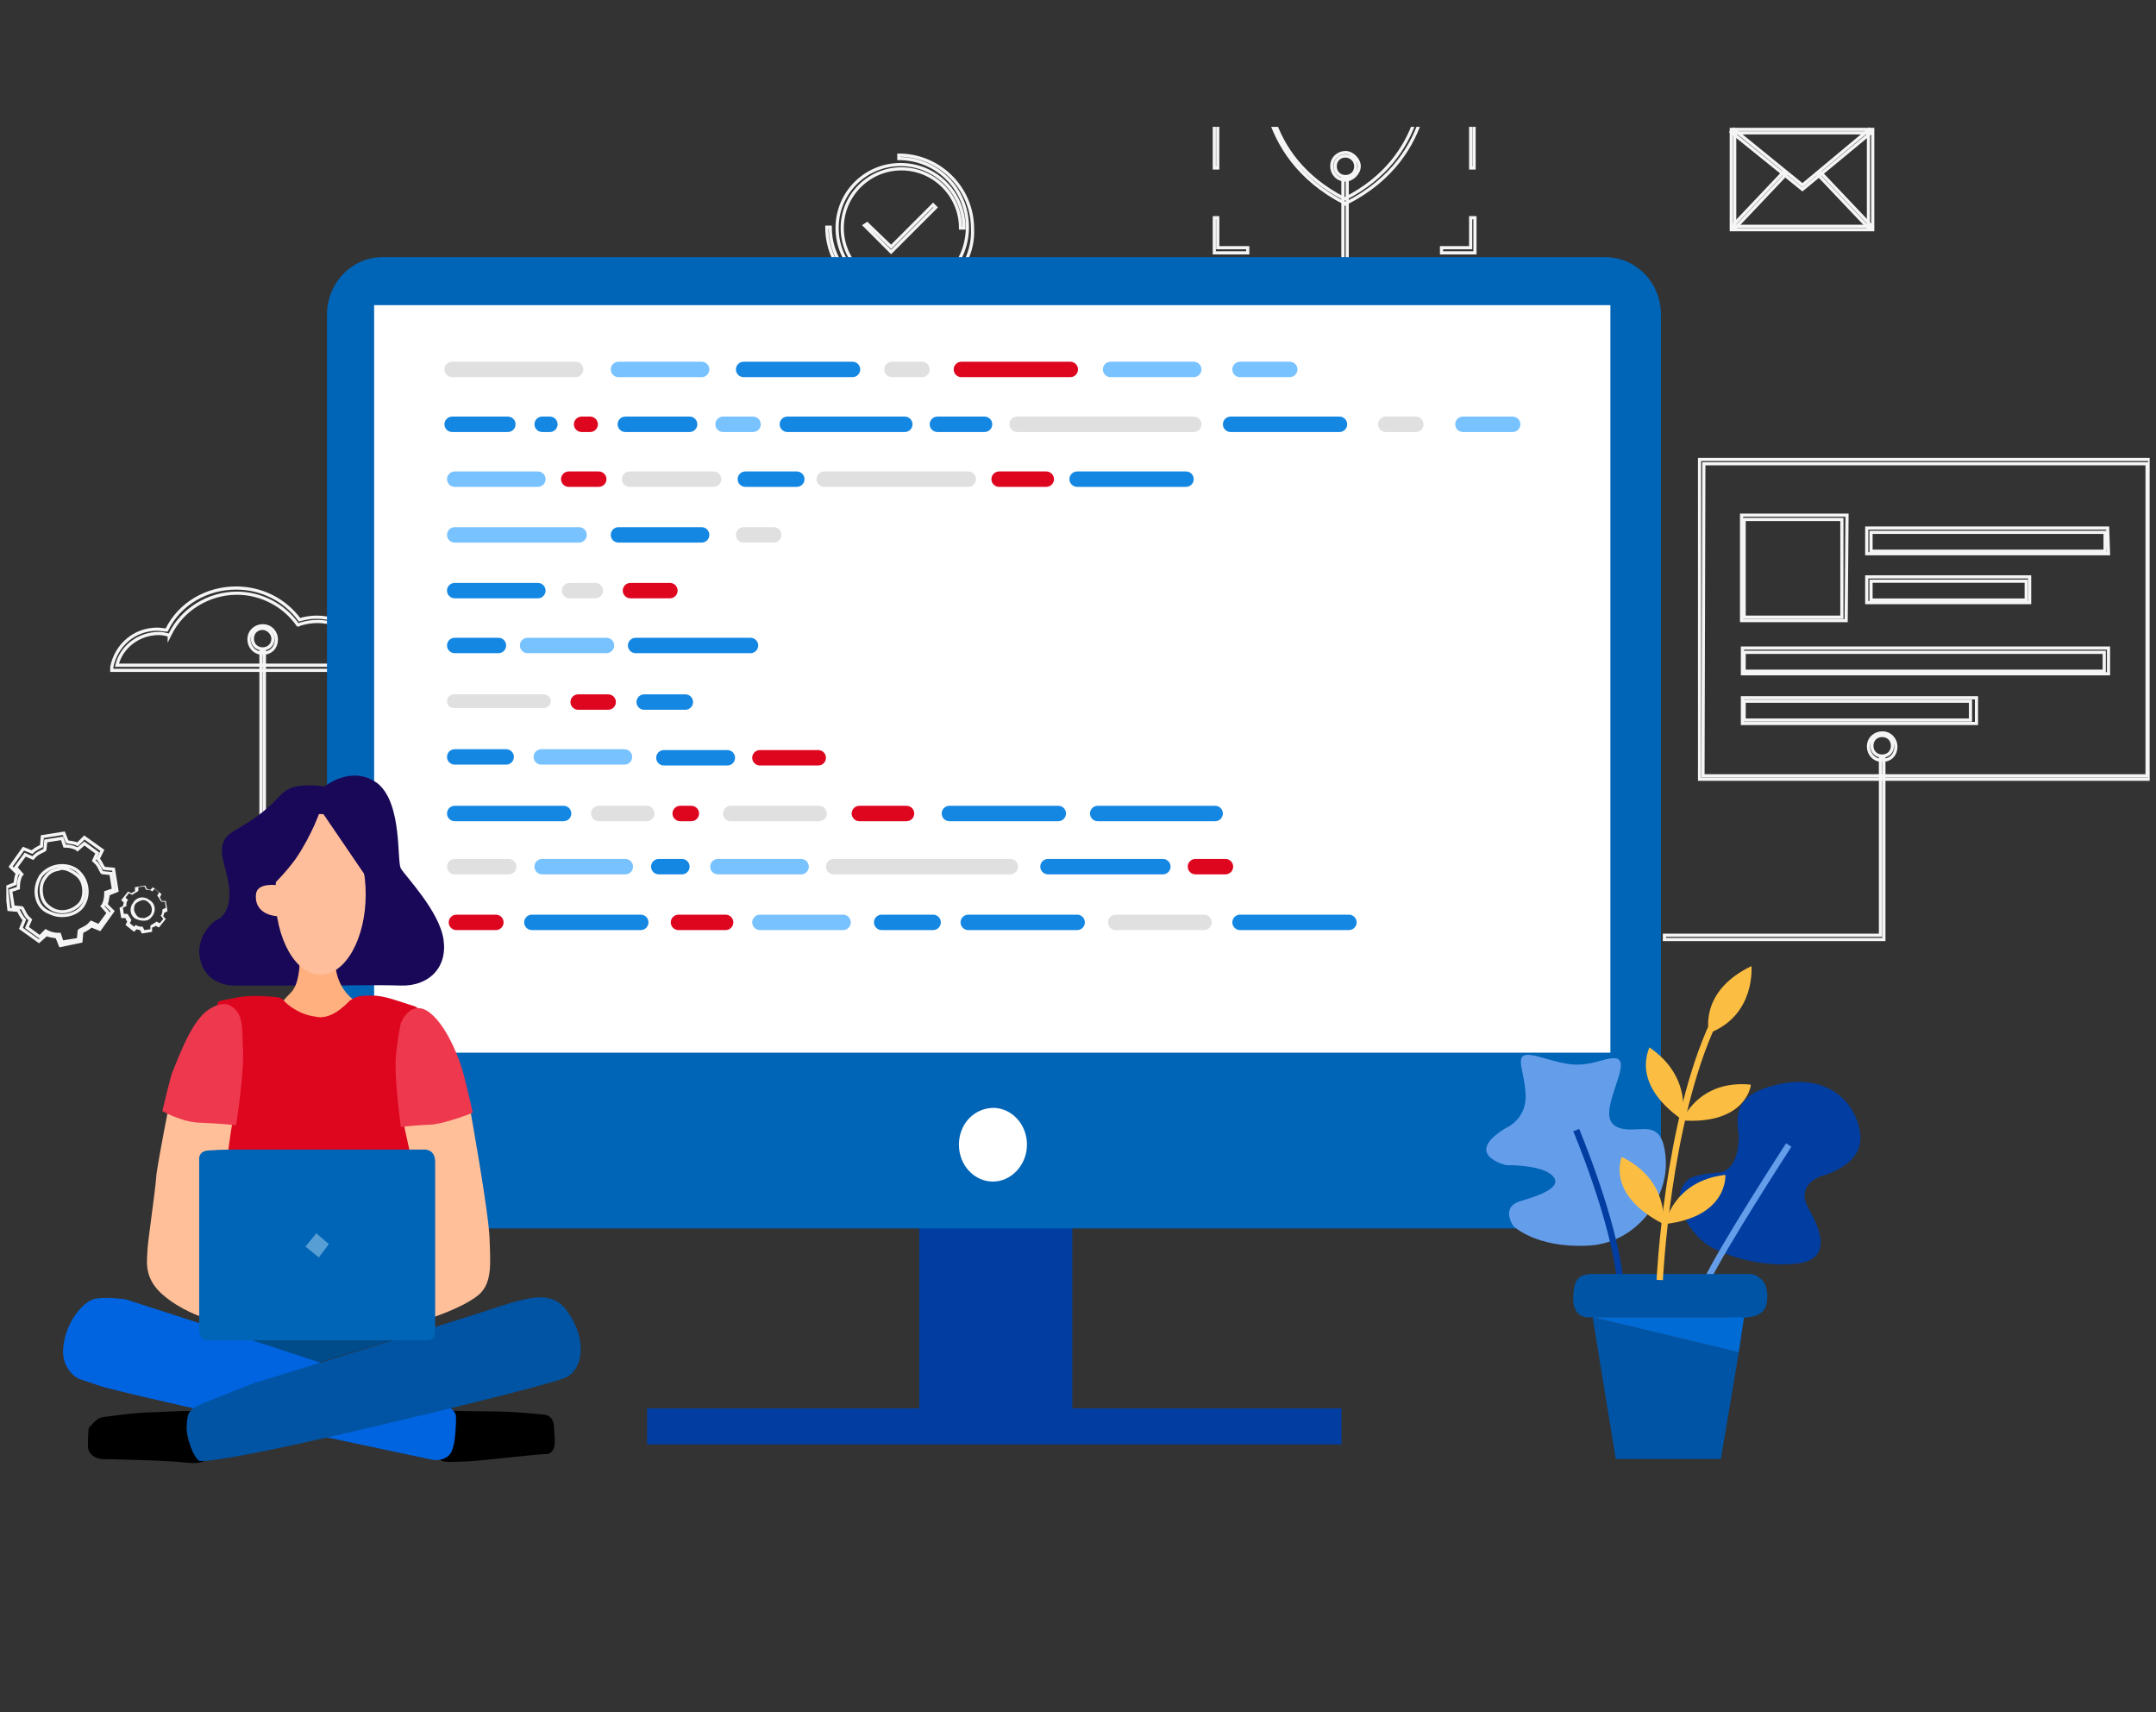 <svg width="340" height="270" viewBox="0 0 340 270" fill="none" xmlns="http://www.w3.org/2000/svg">
<rect x="0" y="0" width="340" height="270" fill="#333333" stroke="none"/>
<g clip-path="url(#clip0_1409_2651)">
<path d="M297.088 148.15H262.477V147.474H296.547V119.627H297.088V148.15Z" stroke="#F5F5F5" stroke-width="0.5" stroke-miterlimit="10"/>
<path d="M291.139 97.863H274.645V81.236H291.274L291.139 97.863ZM275.05 97.322H290.463V81.912H275.05V97.322Z" stroke="#F5F5F5" stroke-width="0.5" stroke-miterlimit="10"/>
<path d="M332.51 87.319H294.384V83.264H332.375L332.51 87.319ZM295.06 86.914H331.969V83.94H295.06V86.914Z" stroke="#F5F5F5" stroke-width="0.5" stroke-miterlimit="10"/>
<path d="M332.511 106.244H274.78V102.189H332.511V106.244ZM275.051 105.839H331.835V102.865H275.051V105.839Z" stroke="#F5F5F5" stroke-width="0.5" stroke-miterlimit="10"/>
<path d="M311.419 114.085H274.78V110.029H311.69V114.085H311.419ZM275.051 113.544H310.743V110.57H275.051V113.544Z" stroke="#F5F5F5" stroke-width="0.5" stroke-miterlimit="10"/>
<path d="M320.072 95.024H294.384V90.969H320.072V95.024ZM295.06 94.619H319.531V91.645H295.06V94.619Z" stroke="#F5F5F5" stroke-width="0.5" stroke-miterlimit="10"/>
<path d="M339 122.871H268.02V72.45H339V122.871ZM268.56 122.33H338.594V73.125H268.696L268.56 122.33Z" stroke="#F5F5F5" stroke-width="0.5" stroke-miterlimit="10"/>
<path d="M296.818 119.897C295.466 119.897 294.654 118.816 294.654 117.734C294.654 116.383 295.736 115.572 296.818 115.572C298.17 115.572 298.981 116.653 298.981 117.734C298.981 118.951 298.17 119.897 296.818 119.897ZM296.818 115.977C295.871 115.977 295.195 116.653 295.195 117.599C295.195 118.545 295.871 119.221 296.818 119.221C297.764 119.221 298.44 118.545 298.44 117.599C298.44 116.653 297.764 115.977 296.818 115.977Z" stroke="#F5F5F5" stroke-width="0.5" stroke-miterlimit="10"/>
<path d="M59.136 105.703H17.63V105.163C18.306 101.783 21.145 99.215 24.796 99.215C25.336 99.215 25.877 99.35 26.283 99.35C28.311 95.159 32.637 92.726 37.234 92.726C41.29 92.726 44.94 94.619 47.239 97.728C48.185 97.458 48.996 97.322 49.943 97.322C54.404 97.322 58.325 100.567 58.866 105.028L59.136 105.703ZM18.441 104.892H58.46C57.784 100.972 54.134 97.998 50.078 97.998C49.132 97.998 48.32 98.133 47.374 98.404L47.103 98.539H46.968C44.805 95.43 41.155 93.537 37.369 93.537C32.907 93.537 28.716 96.106 26.823 100.026L26.688 100.296V100.161C26.148 100.026 25.607 99.891 25.066 99.891C21.821 99.891 19.117 102.054 18.441 104.892Z" stroke="#F5F5F5" stroke-width="0.5" stroke-miterlimit="10"/>
<path d="M212.182 32.166L212.047 32.031C197.31 24.461 199.203 9.997 199.203 9.862L199.338 9.591H199.609C208.937 9.591 211.912 6.617 211.912 6.617L212.182 6.347L212.453 6.617C212.453 6.617 215.427 9.591 224.756 9.591H225.026L225.161 9.862C225.161 9.997 227.054 24.596 212.317 32.031L212.182 32.166ZM199.744 10.132C199.609 12.024 198.797 24.596 212.047 31.355C225.161 24.731 224.485 12.024 224.35 10.132C216.238 9.997 212.858 7.969 212.047 7.158C211.236 7.834 207.991 10.132 199.744 10.132Z" stroke="#F5F5F5" stroke-width="0.5" stroke-miterlimit="10"/>
<path d="M86.717 136.254H41.154V102.729H41.695V135.578H86.717V136.254Z" stroke="#F5F5F5" stroke-width="0.5" stroke-miterlimit="10"/>
<path d="M179.194 101.378H178.518V57.174H211.777V28.111H212.453V57.85H179.194V101.378Z" stroke="#F5F5F5" stroke-width="0.5" stroke-miterlimit="10"/>
<path d="M232.598 39.871H227.325V39.06H231.922V34.329H232.598V39.871Z" stroke="#F5F5F5" stroke-width="0.5" stroke-miterlimit="10"/>
<path d="M196.77 39.871H191.497V34.329H192.038V39.06H196.77V39.871Z" stroke="#F5F5F5" stroke-width="0.5" stroke-miterlimit="10"/>
<path d="M232.463 11.889H231.922V26.489H232.463V11.889Z" stroke="#F5F5F5" stroke-width="0.5" stroke-miterlimit="10"/>
<path d="M192.038 11.889H191.497V26.489H192.038V11.889Z" stroke="#F5F5F5" stroke-width="0.5" stroke-miterlimit="10"/>
<path d="M41.425 103C40.073 103 39.262 101.918 39.262 100.837C39.262 99.485 40.343 98.674 41.425 98.674C42.777 98.674 43.588 99.756 43.588 100.837C43.588 102.054 42.777 103 41.425 103ZM41.425 99.08C40.478 99.08 39.803 99.756 39.803 100.702C39.803 101.648 40.478 102.324 41.425 102.324C42.371 102.324 43.047 101.648 43.047 100.702C43.047 99.891 42.236 99.08 41.425 99.08Z" stroke="#F5F5F5" stroke-width="0.5" stroke-miterlimit="10"/>
<path d="M212.183 28.381C210.831 28.381 210.02 27.3 210.02 26.218C210.02 24.866 211.101 24.055 212.183 24.055C213.264 24.055 214.346 25.137 214.346 26.218C214.346 27.3 213.264 28.381 212.183 28.381ZM212.183 24.596C211.236 24.596 210.56 25.272 210.56 26.218C210.56 27.165 211.236 27.84 212.183 27.84C213.129 27.84 213.805 27.165 213.805 26.218C213.805 25.272 212.994 24.596 212.183 24.596Z" stroke="#F5F5F5" stroke-width="0.5" stroke-miterlimit="10"/>
<path d="M295.33 36.221H273.022V20.405H295.33V36.221ZM273.563 35.681H294.654V20.946H273.563V35.681Z" stroke="#F5F5F5" stroke-width="0.5" stroke-miterlimit="10"/>
<path d="M284.244 29.868L273.022 20.811L273.428 20.405L284.244 29.192L294.79 20.405L295.195 20.811L284.244 29.868Z" stroke="#F5F5F5" stroke-width="0.5" stroke-miterlimit="10"/>
<path d="M287.139 27.225L286.747 27.598L294.842 36.13L295.234 35.758L287.139 27.225Z" stroke="#F5F5F5" stroke-width="0.5" stroke-miterlimit="9.999"/>
<path d="M281.252 27.14L273.16 35.676L273.553 36.048L281.644 27.512L281.252 27.14Z" stroke="#F5F5F5" stroke-width="0.5" stroke-miterlimit="10"/>
<path d="M22.362 147.203L22.091 146.663C21.821 146.663 21.686 146.528 21.551 146.528L21.145 146.933L19.793 145.852L20.064 145.311C19.928 145.176 19.793 144.905 19.793 144.77H19.117L18.847 143.148L19.387 142.878C19.387 142.607 19.523 142.472 19.523 142.337L19.117 141.931L20.199 140.58L20.739 140.85C20.875 140.715 21.145 140.58 21.28 140.58V139.904L22.903 139.633L23.173 140.174C23.444 140.174 23.579 140.309 23.714 140.309L24.119 139.904L25.471 140.985L25.201 141.526C25.336 141.661 25.471 141.931 25.471 142.067H26.148L26.418 143.689L25.877 143.959C25.877 144.23 25.742 144.365 25.742 144.5L26.148 144.905L25.066 146.257L24.525 145.987C24.39 146.122 24.119 146.257 23.984 146.257V146.933L22.362 147.203ZM21.416 145.852C21.821 146.122 22.091 146.122 22.362 146.122H22.497L22.767 146.663L23.714 146.528V145.987L23.849 145.852C24.119 145.716 24.255 145.581 24.525 145.446L24.66 145.311L25.201 145.581L25.742 144.905L25.336 144.365L25.471 144.23C25.607 143.959 25.607 143.689 25.607 143.554V143.418L26.148 143.148L26.012 142.202H25.471L25.336 142.067C25.201 141.796 25.066 141.661 24.931 141.391L24.796 141.256L25.066 140.715L24.39 140.174L23.984 140.58L23.849 140.444C23.579 140.309 23.308 140.309 23.173 140.309H23.038L22.767 139.769L21.821 139.904V140.444L21.686 140.58C21.416 140.715 21.28 140.85 21.01 140.985L20.875 141.12L20.334 140.85L19.793 141.526L20.199 141.931L20.064 142.067C19.928 142.337 19.928 142.607 19.928 142.743V142.878L19.387 143.148L19.523 144.094H20.064L20.199 144.23C20.334 144.5 20.469 144.635 20.604 144.905L20.739 145.041L20.469 145.581L21.145 146.122L21.416 145.852ZM22.497 145.176C22.091 145.176 21.821 145.041 21.416 144.905C20.469 144.365 20.334 143.148 21.01 142.337C21.551 141.391 22.767 141.256 23.579 141.931C24.525 142.472 24.66 143.689 23.984 144.5C23.714 144.905 23.308 145.176 22.767 145.176C22.903 145.176 22.632 145.176 22.497 145.176ZM22.632 141.931C22.227 141.931 21.686 142.202 21.416 142.472C21.145 142.743 21.145 143.148 21.145 143.554C21.28 143.959 21.416 144.23 21.686 144.5C21.956 144.77 22.362 144.77 22.767 144.77C23.173 144.635 23.444 144.5 23.714 144.23C24.119 143.689 23.984 142.743 23.444 142.337C23.173 142.067 22.903 141.931 22.632 141.931Z" fill="#F5F5F5"/>
<path d="M9.518 149.096L8.977 147.744C8.436 147.609 7.76 147.609 7.354 147.339L6.138 148.42L3.298 146.392L3.839 145.041C3.434 144.635 3.163 144.094 2.893 143.554L1.406 143.418L1 139.904L2.352 139.363C2.487 138.822 2.487 138.146 2.758 137.741L1.676 136.659L3.704 133.821L5.056 134.361C5.462 133.956 6.002 133.686 6.543 133.415L6.678 131.928L10.058 131.388L10.599 132.739C11.14 132.874 11.816 132.874 12.222 133.145L13.303 132.063L16.142 134.091L15.466 135.443C15.872 135.848 16.007 136.389 16.413 136.93L17.9 137.065L18.441 140.444L17.089 140.985C16.954 141.526 16.954 142.202 16.683 142.607L17.765 143.689L15.737 146.528L14.385 145.987C13.979 146.392 13.438 146.663 12.898 146.933L12.762 148.42L9.518 149.096ZM7.219 146.798C7.895 147.203 8.571 147.339 9.112 147.339H9.382L9.788 148.555L12.357 148.15L12.492 146.798L12.627 146.663C13.168 146.392 13.844 146.122 14.25 145.581L14.385 145.446L15.602 145.987L17.089 143.959L16.142 142.878L16.278 142.743C16.548 142.202 16.683 141.526 16.683 140.985V140.715L17.9 140.309L17.494 137.741L16.142 137.606L16.007 137.471C15.737 136.93 15.466 136.254 14.926 135.848L14.79 135.713L15.331 134.497L13.303 133.01L12.222 133.956L12.086 133.821C11.546 133.55 10.87 133.415 10.329 133.415H10.194L9.788 132.199L7.219 132.604L7.084 133.956L6.949 134.091C6.408 134.361 5.732 134.632 5.326 135.173L5.191 135.308L3.974 134.767L2.487 136.795L3.434 137.876L3.298 138.011C3.028 138.552 2.893 139.228 2.893 139.769V140.039L1.676 140.444L2.082 143.013L3.434 143.148L3.569 143.283C3.839 143.824 4.11 144.5 4.65 144.905L4.786 145.041L4.245 146.257L6.273 147.744L7.219 146.798ZM9.788 144.365C8.842 144.365 8.166 144.094 7.354 143.689C6.408 143.148 5.867 142.202 5.732 141.12C5.597 140.039 5.867 139.093 6.408 138.146C7.76 136.389 10.329 135.984 12.086 137.2C13.844 138.552 14.25 141.12 13.033 142.878C12.357 143.824 11.14 144.365 9.788 144.365ZM9.788 136.93C9.653 136.93 9.382 136.93 9.247 137.065C8.301 137.2 7.625 137.606 7.084 138.417C6.543 139.093 6.408 140.039 6.543 140.985C6.678 141.931 7.084 142.607 7.895 143.148C9.382 144.23 11.41 143.824 12.627 142.472C13.168 141.796 13.303 140.85 13.168 139.904C13.033 138.958 12.627 138.282 11.816 137.741C11.275 137.335 10.464 136.93 9.788 136.93Z" stroke="#F5F5F5" stroke-width="0.5" stroke-miterlimit="10"/>
<path d="M142.014 47.441C135.66 47.441 130.387 42.304 130.387 35.816H130.928C130.928 41.899 135.795 46.63 141.744 46.63C147.692 46.63 152.56 41.764 152.56 35.816C152.56 29.733 147.692 25.002 141.744 25.002V24.461C148.098 24.461 153.371 29.598 153.371 36.086C153.641 42.304 148.368 47.441 142.014 47.441ZM142.014 45.954C136.471 45.954 132.009 41.493 132.009 35.951C132.009 30.409 136.471 25.948 142.014 25.948C147.557 25.948 152.019 30.409 152.019 35.951H151.478C151.478 30.814 147.287 26.624 142.149 26.624C137.012 26.624 132.82 30.814 132.82 35.951C132.82 41.088 137.012 45.278 142.149 45.278L142.014 45.954Z" stroke="#F5F5F5" stroke-width="0.5" stroke-miterlimit="10"/>
<path d="M140.526 39.736L136.335 35.546L136.741 35.275L140.526 38.925L147.151 32.301L147.557 32.707L140.526 39.736Z" stroke="#F5F5F5" stroke-width="0.5" stroke-miterlimit="10"/>
<path d="M240.034 118.41C240.034 118.41 243.954 117.464 245.982 118.275L246.253 118.546C246.253 118.546 246.929 119.762 244.495 119.897C241.926 119.897 238.276 120.168 240.034 118.41Z" fill="#0064B7"/>
<path d="M169.106 156.81H144.963V222.085H169.106V156.81Z" fill="#023EA1"/>
<path d="M60.352 193.705H253.148C258.015 193.705 261.936 189.65 261.936 184.648V49.604C261.936 44.603 258.015 40.547 253.148 40.547H60.352C55.485 40.547 51.565 44.603 51.565 49.604V184.783C51.7 189.65 55.62 193.705 60.352 193.705Z" fill="#0064B7"/>
<path d="M253.958 48.117H59V165.993H253.958V48.117Z" fill="white"/>
<path d="M151.222 180.505C151.222 183.747 153.641 186.318 156.587 186.318C159.532 186.318 161.952 183.635 161.952 180.505C161.952 177.264 159.532 174.693 156.587 174.693C153.431 174.805 151.222 177.376 151.222 180.505Z" fill="white"/>
<path d="M211.554 222.085H102.042V227.762H211.554V222.085Z" fill="#023EA1"/>
<path d="M90.773 57.039H71.303C70.632 57.039 70.087 57.584 70.087 58.256C70.087 58.928 70.632 59.472 71.303 59.472H90.773C91.445 59.472 91.989 58.928 91.989 58.256C91.989 57.584 91.445 57.039 90.773 57.039Z" fill="#E0E0E0"/>
<path d="M112.54 74.342H99.29C98.618 74.342 98.073 74.887 98.073 75.558C98.073 76.23 98.618 76.775 99.29 76.775H112.54C113.212 76.775 113.756 76.23 113.756 75.558C113.756 74.887 113.212 74.342 112.54 74.342Z" fill="#E0E0E0"/>
<path d="M125.654 74.342H117.542C116.87 74.342 116.325 74.887 116.325 75.558C116.325 76.23 116.87 76.775 117.542 76.775H125.654C126.326 76.775 126.871 76.23 126.871 75.558C126.871 74.887 126.326 74.342 125.654 74.342Z" fill="#1487E3"/>
<path d="M147.151 144.229H139.039C138.367 144.229 137.822 144.774 137.822 145.446C137.822 146.118 138.367 146.663 139.039 146.663H147.151C147.823 146.663 148.368 146.118 148.368 145.446C148.368 144.774 147.823 144.229 147.151 144.229Z" fill="#1487E3"/>
<path d="M79.821 118.14H71.709C71.037 118.14 70.492 118.685 70.492 119.357C70.492 120.028 71.037 120.573 71.709 120.573H79.821C80.493 120.573 81.038 120.028 81.038 119.357C81.038 118.685 80.493 118.14 79.821 118.14Z" fill="#1487E3"/>
<path d="M152.694 74.342H129.98C129.308 74.342 128.764 74.887 128.764 75.558C128.764 76.23 129.308 76.775 129.98 76.775H152.694C153.366 76.775 153.911 76.23 153.911 75.558C153.911 74.887 153.366 74.342 152.694 74.342Z" fill="#E0E0E0"/>
<path d="M85.77 109.488H71.574C70.976 109.488 70.492 109.973 70.492 110.57C70.492 111.167 70.976 111.651 71.574 111.651H85.77C86.367 111.651 86.851 111.167 86.851 110.57C86.851 109.973 86.367 109.488 85.77 109.488Z" fill="#E0E0E0"/>
<path d="M129.169 127.062H115.243C114.571 127.062 114.026 127.606 114.026 128.278C114.026 128.95 114.571 129.495 115.243 129.495H129.169C129.841 129.495 130.386 128.95 130.386 128.278C130.386 127.606 129.841 127.062 129.169 127.062Z" fill="#E0E0E0"/>
<path d="M189.874 144.229H175.948C175.276 144.229 174.731 144.774 174.731 145.446C174.731 146.118 175.276 146.663 175.948 146.663H189.874C190.546 146.663 191.091 146.118 191.091 145.446C191.091 144.774 190.546 144.229 189.874 144.229Z" fill="#E0E0E0"/>
<path d="M101.994 127.062H94.423C93.751 127.062 93.206 127.606 93.206 128.278C93.206 128.95 93.751 129.495 94.423 129.495H101.994C102.666 129.495 103.211 128.95 103.211 128.278C103.211 127.606 102.666 127.062 101.994 127.062Z" fill="#E0E0E0"/>
<path d="M88.88 127.062H71.709C71.037 127.062 70.492 127.606 70.492 128.278C70.492 128.95 71.037 129.495 71.709 129.495H88.88C89.552 129.495 90.096 128.95 90.096 128.278C90.096 127.606 89.552 127.062 88.88 127.062Z" fill="#1487E3"/>
<path d="M80.227 135.443H71.709C71.037 135.443 70.492 135.988 70.492 136.659C70.492 137.331 71.037 137.876 71.709 137.876H80.227C80.899 137.876 81.443 137.331 81.443 136.659C81.443 135.988 80.899 135.443 80.227 135.443Z" fill="#E0E0E0"/>
<path d="M110.647 57.039H97.532C96.86 57.039 96.315 57.584 96.315 58.256C96.315 58.928 96.86 59.472 97.532 59.472H110.647C111.319 59.472 111.863 58.928 111.863 58.256C111.863 57.584 111.319 57.039 110.647 57.039Z" fill="#78C2FF"/>
<path d="M110.647 83.129H97.532C96.86 83.129 96.315 83.673 96.315 84.345C96.315 85.017 96.86 85.562 97.532 85.562H110.647C111.319 85.562 111.863 85.017 111.863 84.345C111.863 83.673 111.319 83.129 110.647 83.129Z" fill="#1487E3"/>
<path d="M93.882 91.915H89.826C89.154 91.915 88.609 92.46 88.609 93.132C88.609 93.804 89.154 94.348 89.826 94.348H93.882C94.554 94.348 95.099 93.804 95.099 93.132C95.099 92.46 94.554 91.915 93.882 91.915Z" fill="#E0E0E0"/>
<path d="M95.64 100.567H83.201C82.529 100.567 81.984 101.111 81.984 101.783C81.984 102.455 82.529 103 83.201 103H95.64C96.312 103 96.856 102.455 96.856 101.783C96.856 101.111 96.312 100.567 95.64 100.567Z" fill="#78C2FF"/>
<path d="M118.353 100.567H100.236C99.564 100.567 99.019 101.111 99.019 101.783C99.019 102.455 99.564 103 100.236 103H118.353C119.025 103 119.57 102.455 119.57 101.783C119.57 101.111 119.025 100.567 118.353 100.567Z" fill="#1487E3"/>
<path d="M183.385 135.443H165.267C164.595 135.443 164.051 135.988 164.051 136.659C164.051 137.331 164.595 137.876 165.267 137.876H183.385C184.056 137.876 184.601 137.331 184.601 136.659C184.601 135.988 184.056 135.443 183.385 135.443Z" fill="#1487E3"/>
<path d="M84.824 91.915H71.709C71.037 91.915 70.492 92.46 70.492 93.132C70.492 93.804 71.037 94.348 71.709 94.348H84.824C85.496 94.348 86.04 93.804 86.04 93.132C86.04 92.46 85.496 91.915 84.824 91.915Z" fill="#1487E3"/>
<path d="M78.604 100.567H71.709C71.037 100.567 70.492 101.111 70.492 101.783C70.492 102.455 71.037 103 71.709 103H78.604C79.276 103 79.821 102.455 79.821 101.783C79.821 101.111 79.276 100.567 78.604 100.567Z" fill="#1487E3"/>
<path d="M105.644 91.915H99.425C98.753 91.915 98.208 92.46 98.208 93.132C98.208 93.804 98.753 94.348 99.425 94.348H105.644C106.316 94.348 106.861 93.804 106.861 93.132C106.861 92.46 106.316 91.915 105.644 91.915Z" fill="#DE051F"/>
<path d="M78.199 144.229H71.979C71.307 144.229 70.763 144.774 70.763 145.446C70.763 146.118 71.307 146.663 71.979 146.663H78.199C78.871 146.663 79.415 146.118 79.415 145.446C79.415 144.774 78.871 144.229 78.199 144.229Z" fill="#DE051F"/>
<path d="M84.824 74.342H71.709C71.037 74.342 70.492 74.887 70.492 75.558C70.492 76.23 71.037 76.775 71.709 76.775H84.824C85.496 76.775 86.04 76.23 86.04 75.558C86.04 74.887 85.496 74.342 84.824 74.342Z" fill="#78C2FF"/>
<path d="M98.479 118.14H85.364C84.692 118.14 84.147 118.685 84.147 119.357C84.147 120.028 84.692 120.573 85.364 120.573H98.479C99.151 120.573 99.695 120.028 99.695 119.357C99.695 118.685 99.151 118.14 98.479 118.14Z" fill="#78C2FF"/>
<path d="M98.615 135.443H85.5C84.828 135.443 84.283 135.988 84.283 136.659C84.283 137.331 84.828 137.876 85.5 137.876H98.615C99.287 137.876 99.831 137.331 99.831 136.659C99.831 135.988 99.287 135.443 98.615 135.443Z" fill="#78C2FF"/>
<path d="M126.33 135.443H113.216C112.544 135.443 111.999 135.988 111.999 136.659C111.999 137.331 112.544 137.876 113.216 137.876H126.33C127.002 137.876 127.547 137.331 127.547 136.659C127.547 135.988 127.002 135.443 126.33 135.443Z" fill="#78C2FF"/>
<path d="M91.313 83.129H71.709C71.037 83.129 70.492 83.673 70.492 84.345C70.492 85.017 71.037 85.562 71.709 85.562H91.313C91.985 85.562 92.53 85.017 92.53 84.345C92.53 83.673 91.985 83.129 91.313 83.129Z" fill="#78C2FF"/>
<path d="M188.251 57.039H175.137C174.465 57.039 173.92 57.584 173.92 58.256C173.92 58.928 174.465 59.472 175.137 59.472H188.251C188.923 59.472 189.468 58.928 189.468 58.256C189.468 57.584 188.923 57.039 188.251 57.039Z" fill="#78C2FF"/>
<path d="M132.955 144.229H119.841C119.169 144.229 118.624 144.774 118.624 145.446C118.624 146.118 119.169 146.663 119.841 146.663H132.955C133.627 146.663 134.172 146.118 134.172 145.446C134.172 144.774 133.627 144.229 132.955 144.229Z" fill="#78C2FF"/>
<path d="M203.395 57.039H195.553C194.881 57.039 194.336 57.584 194.336 58.256C194.336 58.928 194.881 59.472 195.553 59.472H203.395C204.066 59.472 204.611 58.928 204.611 58.256C204.611 57.584 204.066 57.039 203.395 57.039Z" fill="#78C2FF"/>
<path d="M238.546 65.691H230.704C230.032 65.691 229.487 66.235 229.487 66.907C229.487 67.579 230.032 68.124 230.704 68.124H238.546C239.218 68.124 239.763 67.579 239.763 66.907C239.763 66.235 239.218 65.691 238.546 65.691Z" fill="#78C2FF"/>
<path d="M134.442 57.039H117.271C116.599 57.039 116.055 57.584 116.055 58.256C116.055 58.928 116.599 59.472 117.271 59.472H134.442C135.114 59.472 135.659 58.928 135.659 58.256C135.659 57.584 135.114 57.039 134.442 57.039Z" fill="#1487E3"/>
<path d="M212.723 144.229H195.553C194.881 144.229 194.336 144.774 194.336 145.446C194.336 146.118 194.881 146.663 195.553 146.663H212.723C213.395 146.663 213.94 146.118 213.94 145.446C213.94 144.774 213.395 144.229 212.723 144.229Z" fill="#1487E3"/>
<path d="M101.048 144.229H83.877C83.205 144.229 82.66 144.774 82.66 145.446C82.66 146.118 83.205 146.663 83.877 146.663H101.048C101.719 146.663 102.264 146.118 102.264 145.446C102.264 144.774 101.719 144.229 101.048 144.229Z" fill="#1487E3"/>
<path d="M211.236 65.691H194.065C193.393 65.691 192.849 66.235 192.849 66.907C192.849 67.579 193.393 68.124 194.065 68.124H211.236C211.908 68.124 212.453 67.579 212.453 66.907C212.453 66.235 211.908 65.691 211.236 65.691Z" fill="#1487E3"/>
<path d="M187.035 74.342H169.864C169.192 74.342 168.647 74.887 168.647 75.558C168.647 76.23 169.192 76.775 169.864 76.775H187.035C187.707 76.775 188.251 76.23 188.251 75.558C188.251 74.887 187.707 74.342 187.035 74.342Z" fill="#1487E3"/>
<path d="M169.865 144.229H152.694C152.022 144.229 151.478 144.774 151.478 145.446C151.478 146.118 152.022 146.663 152.694 146.663H169.865C170.537 146.663 171.082 146.118 171.082 145.446C171.082 144.774 170.537 144.229 169.865 144.229Z" fill="#1487E3"/>
<path d="M166.89 127.062H149.72C149.048 127.062 148.503 127.606 148.503 128.278C148.503 128.95 149.048 129.495 149.72 129.495H166.89C167.562 129.495 168.107 128.95 168.107 128.278C168.107 127.606 167.562 127.062 166.89 127.062Z" fill="#1487E3"/>
<path d="M109.024 127.062H107.266C106.595 127.062 106.05 127.606 106.05 128.278C106.05 128.95 106.595 129.495 107.266 129.495H109.024C109.696 129.495 110.241 128.95 110.241 128.278C110.241 127.606 109.696 127.062 109.024 127.062Z" fill="#DE051F"/>
<path d="M168.783 57.039H151.612C150.94 57.039 150.396 57.584 150.396 58.256C150.396 58.928 150.94 59.472 151.612 59.472H168.783C169.455 59.472 170 58.928 170 58.256C170 57.584 169.455 57.039 168.783 57.039Z" fill="#DE051F"/>
<path d="M129.035 118.275H119.841C119.169 118.275 118.624 118.82 118.624 119.492C118.624 120.164 119.169 120.708 119.841 120.708H129.035C129.707 120.708 130.251 120.164 130.251 119.492C130.251 118.82 129.707 118.275 129.035 118.275Z" fill="#DE051F"/>
<path d="M145.393 57.039H140.661C139.989 57.039 139.444 57.584 139.444 58.256C139.444 58.928 139.989 59.472 140.661 59.472H145.393C146.065 59.472 146.61 58.928 146.61 58.256C146.61 57.584 146.065 57.039 145.393 57.039Z" fill="#E0E0E0"/>
<path d="M122.004 83.129H117.271C116.599 83.129 116.055 83.673 116.055 84.345C116.055 85.017 116.599 85.562 117.271 85.562H122.004C122.676 85.562 123.22 85.017 123.22 84.345C123.22 83.673 122.676 83.129 122.004 83.129Z" fill="#E0E0E0"/>
<path d="M223.268 65.691H218.536C217.864 65.691 217.319 66.235 217.319 66.907C217.319 67.579 217.864 68.124 218.536 68.124H223.268C223.94 68.124 224.485 67.579 224.485 66.907C224.485 66.235 223.94 65.691 223.268 65.691Z" fill="#E0E0E0"/>
<path d="M80.092 65.691H71.303C70.632 65.691 70.087 66.235 70.087 66.907C70.087 67.579 70.632 68.124 71.303 68.124H80.092C80.764 68.124 81.308 67.579 81.308 66.907C81.308 66.235 80.764 65.691 80.092 65.691Z" fill="#1487E3"/>
<path d="M108.079 109.488H101.589C100.917 109.488 100.372 110.033 100.372 110.705C100.372 111.377 100.917 111.922 101.589 111.922H108.079C108.751 111.922 109.295 111.377 109.295 110.705C109.295 110.033 108.751 109.488 108.079 109.488Z" fill="#1487E3"/>
<path d="M86.717 65.691H85.5C84.828 65.691 84.283 66.235 84.283 66.907C84.283 67.579 84.828 68.124 85.5 68.124H86.717C87.389 68.124 87.934 67.579 87.934 66.907C87.934 66.235 87.389 65.691 86.717 65.691Z" fill="#1487E3"/>
<path d="M188.252 65.691H160.4C159.728 65.691 159.184 66.235 159.184 66.907C159.184 67.579 159.728 68.124 160.4 68.124H188.252C188.924 68.124 189.468 67.579 189.468 66.907C189.468 66.235 188.924 65.691 188.252 65.691Z" fill="#E0E0E0"/>
<path d="M159.319 135.443H131.468C130.796 135.443 130.251 135.988 130.251 136.659C130.251 137.331 130.796 137.876 131.468 137.876H159.319C159.991 137.876 160.536 137.331 160.536 136.659C160.536 135.988 159.991 135.443 159.319 135.443Z" fill="#E0E0E0"/>
<path d="M93.071 65.691H91.719C91.047 65.691 90.502 66.235 90.502 66.907C90.502 67.579 91.047 68.124 91.719 68.124H93.071C93.743 68.124 94.288 67.579 94.288 66.907C94.288 66.235 93.743 65.691 93.071 65.691Z" fill="#DE051F"/>
<path d="M155.263 65.691H147.827C147.155 65.691 146.61 66.235 146.61 66.907C146.61 67.579 147.155 68.124 147.827 68.124H155.263C155.935 68.124 156.48 67.579 156.48 66.907C156.48 66.235 155.935 65.691 155.263 65.691Z" fill="#1487E3"/>
<path d="M164.998 74.342H157.561C156.889 74.342 156.345 74.887 156.345 75.558C156.345 76.23 156.889 76.775 157.561 76.775H164.998C165.67 76.775 166.214 76.23 166.214 75.558C166.214 74.887 165.67 74.342 164.998 74.342Z" fill="#DE051F"/>
<path d="M142.96 127.062H135.523C134.851 127.062 134.307 127.606 134.307 128.278C134.307 128.95 134.851 129.495 135.523 129.495H142.96C143.632 129.495 144.176 128.95 144.176 128.278C144.176 127.606 143.632 127.062 142.96 127.062Z" fill="#DE051F"/>
<path d="M114.432 144.229H106.996C106.324 144.229 105.779 144.774 105.779 145.446C105.779 146.118 106.324 146.663 106.996 146.663H114.432C115.104 146.663 115.649 146.118 115.649 145.446C115.649 144.774 115.104 144.229 114.432 144.229Z" fill="#DE051F"/>
<path d="M142.69 65.691H124.167C123.495 65.691 122.95 66.235 122.95 66.907C122.95 67.579 123.495 68.124 124.167 68.124H142.69C143.361 68.124 143.906 67.579 143.906 66.907C143.906 66.235 143.361 65.691 142.69 65.691Z" fill="#1487E3"/>
<path d="M191.632 127.062H173.109C172.437 127.062 171.893 127.606 171.893 128.278C171.893 128.95 172.437 129.495 173.109 129.495H191.632C192.304 129.495 192.849 128.95 192.849 128.278C192.849 127.606 192.304 127.062 191.632 127.062Z" fill="#1487E3"/>
<path d="M114.703 118.275H104.698C104.026 118.275 103.481 118.82 103.481 119.492C103.481 120.164 104.026 120.708 104.698 120.708H114.703C115.375 120.708 115.92 120.164 115.92 119.492C115.92 118.82 115.375 118.275 114.703 118.275Z" fill="#1487E3"/>
<path d="M107.537 135.443H103.887C103.215 135.443 102.67 135.988 102.67 136.659C102.67 137.331 103.215 137.876 103.887 137.876H107.537C108.209 137.876 108.754 137.331 108.754 136.659C108.754 135.988 108.209 135.443 107.537 135.443Z" fill="#1487E3"/>
<path d="M118.759 65.691H114.026C113.354 65.691 112.81 66.235 112.81 66.907C112.81 67.579 113.354 68.124 114.026 68.124H118.759C119.43 68.124 119.975 67.579 119.975 66.907C119.975 66.235 119.43 65.691 118.759 65.691Z" fill="#78C2FF"/>
<path d="M193.255 135.443H188.522C187.85 135.443 187.306 135.988 187.306 136.659C187.306 137.331 187.85 137.876 188.522 137.876H193.255C193.927 137.876 194.471 137.331 194.471 136.659C194.471 135.988 193.927 135.443 193.255 135.443Z" fill="#DE051F"/>
<path d="M94.423 74.342H89.69C89.018 74.342 88.474 74.887 88.474 75.558C88.474 76.23 89.018 76.775 89.69 76.775H94.423C95.094 76.775 95.639 76.23 95.639 75.558C95.639 74.887 95.094 74.342 94.423 74.342Z" fill="#DE051F"/>
<path d="M95.91 109.488H91.178C90.506 109.488 89.961 110.033 89.961 110.705C89.961 111.377 90.506 111.922 91.178 111.922H95.91C96.582 111.922 97.126 111.377 97.126 110.705C97.126 110.033 96.582 109.488 95.91 109.488Z" fill="#DE051F"/>
<path d="M108.754 65.691H98.614C97.942 65.691 97.397 66.235 97.397 66.907C97.397 67.579 97.942 68.124 98.614 68.124H108.754C109.426 68.124 109.971 67.579 109.971 66.907C109.971 66.235 109.426 65.691 108.754 65.691Z" fill="#1487E3"/>
<path d="M237.517 177.852C237.517 177.852 240.927 176.441 240.574 172.326C240.339 168.211 238.222 165.507 242.455 166.565C246.689 167.741 247.982 168.211 251.039 167.623C253.979 166.918 256.566 165.624 255.273 169.739C253.979 173.854 252.451 177.146 255.743 177.969C258.8 178.675 262.21 176.088 262.681 182.672C263.151 189.021 257.977 196.193 250.216 196.428C242.22 196.781 238.692 193.371 238.692 193.371C238.692 193.371 236.458 190.314 239.868 189.374C243.043 188.433 246.571 187.14 244.807 185.376C243.043 183.613 237.517 183.73 237.517 183.73C237.517 183.73 230.461 182.084 237.517 177.852Z" fill="#649EEA"/>
<path d="M274.205 179.027C273.617 174.912 274.087 172.208 281.378 170.797C288.668 169.622 292.902 174.089 293.372 179.027C293.842 183.73 287.493 185.376 287.493 185.376C287.493 185.376 282.907 186.552 285.258 190.667C287.61 194.782 288.433 198.662 283.377 199.25C278.203 199.838 272.559 198.309 269.266 196.31C266.209 194.194 262.799 188.551 266.444 185.846C266.444 185.846 267.502 185.141 271.03 184.906C274.44 184.553 274.205 179.027 274.205 179.027Z" fill="#023EA1"/>
<path d="M248.57 178.204C248.57 178.204 254.567 192.431 255.508 202.071" stroke="#023EA1" stroke-miterlimit="10"/>
<path d="M282.083 180.556C282.083 180.556 271.382 197.016 268.913 202.424" stroke="#649EEA" stroke-miterlimit="10"/>
<path d="M251.627 200.896H276.204C276.204 200.896 279.026 201.249 278.673 205.011C278.438 208.538 274.087 207.715 271.97 207.715C269.854 207.715 251.039 207.715 251.039 207.715C251.039 207.715 248.1 208.303 248.1 204.776C248.1 201.131 249.393 200.896 251.627 200.896Z" fill="#0054A5"/>
<path d="M251.157 207.715L254.803 230.054H271.383L274.205 213.241L251.157 207.715Z" fill="#0054A5"/>
<path d="M251.157 207.715L274.205 213.241L275.028 207.715H251.157Z" fill="#006AD5"/>
<path d="M261.74 201.836C261.74 201.836 262.916 176.911 270.207 161.274" stroke="#FCBE42" stroke-miterlimit="10"/>
<path d="M276.203 152.339C276.203 152.339 276.909 160.098 269.501 162.92C269.501 162.802 267.855 156.336 276.203 152.339Z" fill="#FCBE42"/>
<path d="M265.268 176.676C265.268 176.676 267.855 170.209 276.086 171.032C276.203 170.915 275.498 177.381 265.268 176.676Z" fill="#FCBE42"/>
<path d="M262.563 193.018C262.563 193.018 263.857 186.199 272.088 185.259C272.088 185.141 272.676 191.843 262.563 193.018Z" fill="#FCBE42"/>
<path d="M262.328 193.018C262.328 193.018 263.269 186.082 255.743 182.437C255.743 182.554 253.156 188.315 262.328 193.018Z" fill="#FCBE42"/>
<path d="M265.268 176.558C265.268 176.558 267.032 169.857 260.094 165.154C260.212 165.272 256.919 170.68 265.268 176.558Z" fill="#FCBE42"/>
<path d="M34.051 145.118C34.051 145.118 36.426 144.458 36.163 140.368C35.899 136.41 33.26 133.112 36.954 131.001C40.517 128.89 41.441 128.098 43.156 126.515C44.871 124.668 45.663 123.348 51.205 124.008C51.205 124.008 55.56 120.446 59.651 123.612C63.477 126.911 62.553 135.75 63.213 136.938C64.005 138.257 69.283 143.666 69.943 148.152C70.603 152.638 67.568 155.54 63.213 155.408C59.123 155.277 53.185 155.408 53.185 155.408H37.218C37.218 155.408 31.808 155.804 31.412 150.131C31.412 146.833 34.051 145.118 34.051 145.118Z" fill="#180857"/>
<path d="M47.246 151.846C47.246 151.846 47.246 155.277 45.795 156.596C44.343 158.047 42.496 160.422 42.496 160.422C42.496 160.422 45.795 165.831 52.261 164.908C58.595 164.248 59.782 159.367 59.782 159.367C59.782 159.367 53.712 158.707 52.921 152.506C52.261 146.569 51.205 146.569 51.205 146.569L47.246 151.846Z" fill="#FFB07E"/>
<path d="M50.545 153.693C54.481 153.693 57.671 148.023 57.671 141.028C57.671 134.033 54.481 128.362 50.545 128.362C46.61 128.362 43.42 134.033 43.42 141.028C43.42 148.023 46.61 153.693 50.545 153.693Z" fill="#FFBE9B"/>
<path d="M50.546 127.702C50.546 127.702 49.227 131.66 46.587 135.486C43.684 139.444 40.649 141.555 40.386 142.347C40.122 143.007 37.483 141.028 38.406 138.125C39.198 134.959 44.344 126.251 49.622 125.987C54.901 125.855 55.956 122.689 58.595 129.153C60.971 135.354 60.707 142.611 60.707 142.611L50.546 127.702Z" fill="#180857"/>
<path d="M43.552 139.576C43.552 139.576 40.649 139.181 40.385 140.896C40.121 142.743 41.177 144.194 43.552 144.458C46.059 144.986 43.552 139.576 43.552 139.576Z" fill="#FFBE9B"/>
<path d="M70.471 222.431C70.471 222.431 74.561 222.563 77.86 222.563C81.159 222.563 85.91 223.091 85.91 223.091C85.91 223.091 87.229 223.091 87.361 224.938C87.493 226.785 87.493 227.313 87.493 227.313C87.493 227.313 87.625 229.292 86.042 229.292C84.458 229.292 75.089 230.479 72.846 230.479C70.603 230.479 69.151 230.875 69.151 229.292C69.151 227.577 69.151 222.035 70.471 222.431Z" fill="black"/>
<path d="M74.166 175.067C74.166 175.067 77.069 191.163 77.201 195.253C77.333 199.343 77.729 202.641 75.09 204.488C72.582 206.335 68.096 207.787 68.096 207.787L62.554 179.289V175.858L74.166 175.067Z" fill="#FFBF99"/>
<path d="M26.662 174.275C26.662 174.275 25.21 181.532 24.683 185.094C24.419 188.656 23.231 195.912 23.231 197.628C23.099 199.475 22.967 201.85 25.738 204.224C28.509 206.599 31.808 207.655 31.808 207.655L37.746 174.275H26.662Z" fill="#FFBF99"/>
<path d="M43.816 157.256C43.816 157.256 39.462 156.728 36.954 157.388C34.579 157.915 33.788 157.519 34.579 159.498C35.107 161.477 38.406 170.185 36.954 175.594C35.503 181.136 33.392 208.974 33.392 208.974C33.392 208.974 49.754 209.502 56.088 209.766C62.29 210.161 67.04 208.974 67.04 208.974C67.04 208.974 68.492 196.836 67.04 191.691C65.589 186.281 63.741 177.574 63.741 177.574C63.741 177.574 62.686 165.304 64.005 162.269C65.721 159.103 66.908 159.103 64.665 158.443C62.554 157.783 60.574 156.992 58.727 156.992C57.012 156.992 56.352 156.992 55.164 157.783C54.373 158.575 52.129 160.95 49.622 160.29C46.719 159.894 44.872 157.915 44.872 157.915C44.872 157.915 44.74 157.519 43.816 157.256Z" fill="#DE051F"/>
<path d="M36.031 158.443C36.031 158.443 34.579 157.783 32.336 159.63C29.961 161.741 28.245 166.491 27.058 169.394C26.266 172.296 25.606 175.199 25.606 175.199C25.606 175.199 28.773 177.046 31.808 177.046C35.107 177.178 37.218 177.442 37.218 177.442C37.218 177.442 38.67 168.602 38.274 164.776C38.274 160.554 37.878 159.367 36.031 158.443Z" fill="#EE384E"/>
<path d="M63.213 161.345C63.213 161.345 64.532 157.783 67.304 159.366C70.339 161.214 72.582 167.282 73.11 169.393C73.637 171.372 74.561 175.462 74.561 175.462C74.561 175.462 70.998 176.914 68.359 177.31C65.324 177.441 63.213 177.705 63.213 177.705C63.213 177.705 62.157 169.921 62.421 166.755C62.685 163.588 63.213 161.345 63.213 161.345Z" fill="#EE384E"/>
<path d="M39.593 211.349H61.761L50.149 214.911L39.593 211.349Z" fill="#004B89"/>
<path d="M19.8 204.884C19.8 204.884 60.046 217.813 68.887 221.112C68.887 221.112 71.922 221.772 71.922 223.487C71.922 224.938 71.79 227.313 71.394 228.368C71.13 229.556 70.075 230.347 68.359 230.215C66.644 229.82 30.752 222.431 16.369 218.737L12.411 217.418C12.411 217.418 9.375 215.966 10.035 212.008C10.563 208.182 13.334 204.884 15.313 204.752C16.897 204.488 19.8 204.884 19.8 204.884Z" fill="#0064E1"/>
<path d="M16.105 223.487C16.105 223.487 21.384 222.695 24.155 222.695C27.19 222.563 31.148 222.299 31.676 222.695C32.204 223.091 32.732 229.292 32.732 229.292C32.732 229.292 33.26 231.139 29.169 230.611C25.21 230.215 16.105 230.084 16.105 230.084C16.105 230.084 13.994 229.952 13.862 228.104C13.862 226.125 13.994 225.202 13.994 225.202C13.994 225.202 15.182 223.619 16.105 223.487Z" fill="black"/>
<path d="M40.121 218.077C40.121 218.077 64.665 210.557 73.242 207.786C81.951 205.148 86.702 202.509 89.605 206.995C92.508 211.085 92.112 215.966 89.077 217.286C85.778 218.605 60.574 224.674 49.886 227.049C39.33 229.424 32.468 230.611 31.412 230.347C30.621 229.951 29.301 226.785 29.433 224.806C29.565 222.827 29.697 222.299 31.808 221.376C34.051 220.452 40.121 218.077 40.121 218.077Z" fill="#0054A3"/>
<path d="M37.35 181.267H66.908C66.908 181.267 68.624 181.136 68.624 183.247C68.624 185.357 68.624 209.502 68.624 209.502C68.624 209.502 68.755 211.349 67.568 211.349C66.38 211.349 32.864 211.349 32.864 211.349C32.864 211.349 31.412 211.744 31.412 209.37C31.412 206.995 31.412 182.719 31.412 182.719C31.412 182.719 31.28 181.399 33.128 181.399C34.711 181.268 37.35 181.267 37.35 181.267Z" fill="#0064B7"/>
<path d="M48.17 196.572L49.885 194.461L51.865 196.176L50.281 198.287L48.17 196.572Z" fill="#569ED4"/>
</g>
<defs>
<clipPath id="clip0_1409_2651">
<rect width="338" height="229.804" fill="white" transform="translate(1 20)"/>
</clipPath>
</defs>
</svg>

